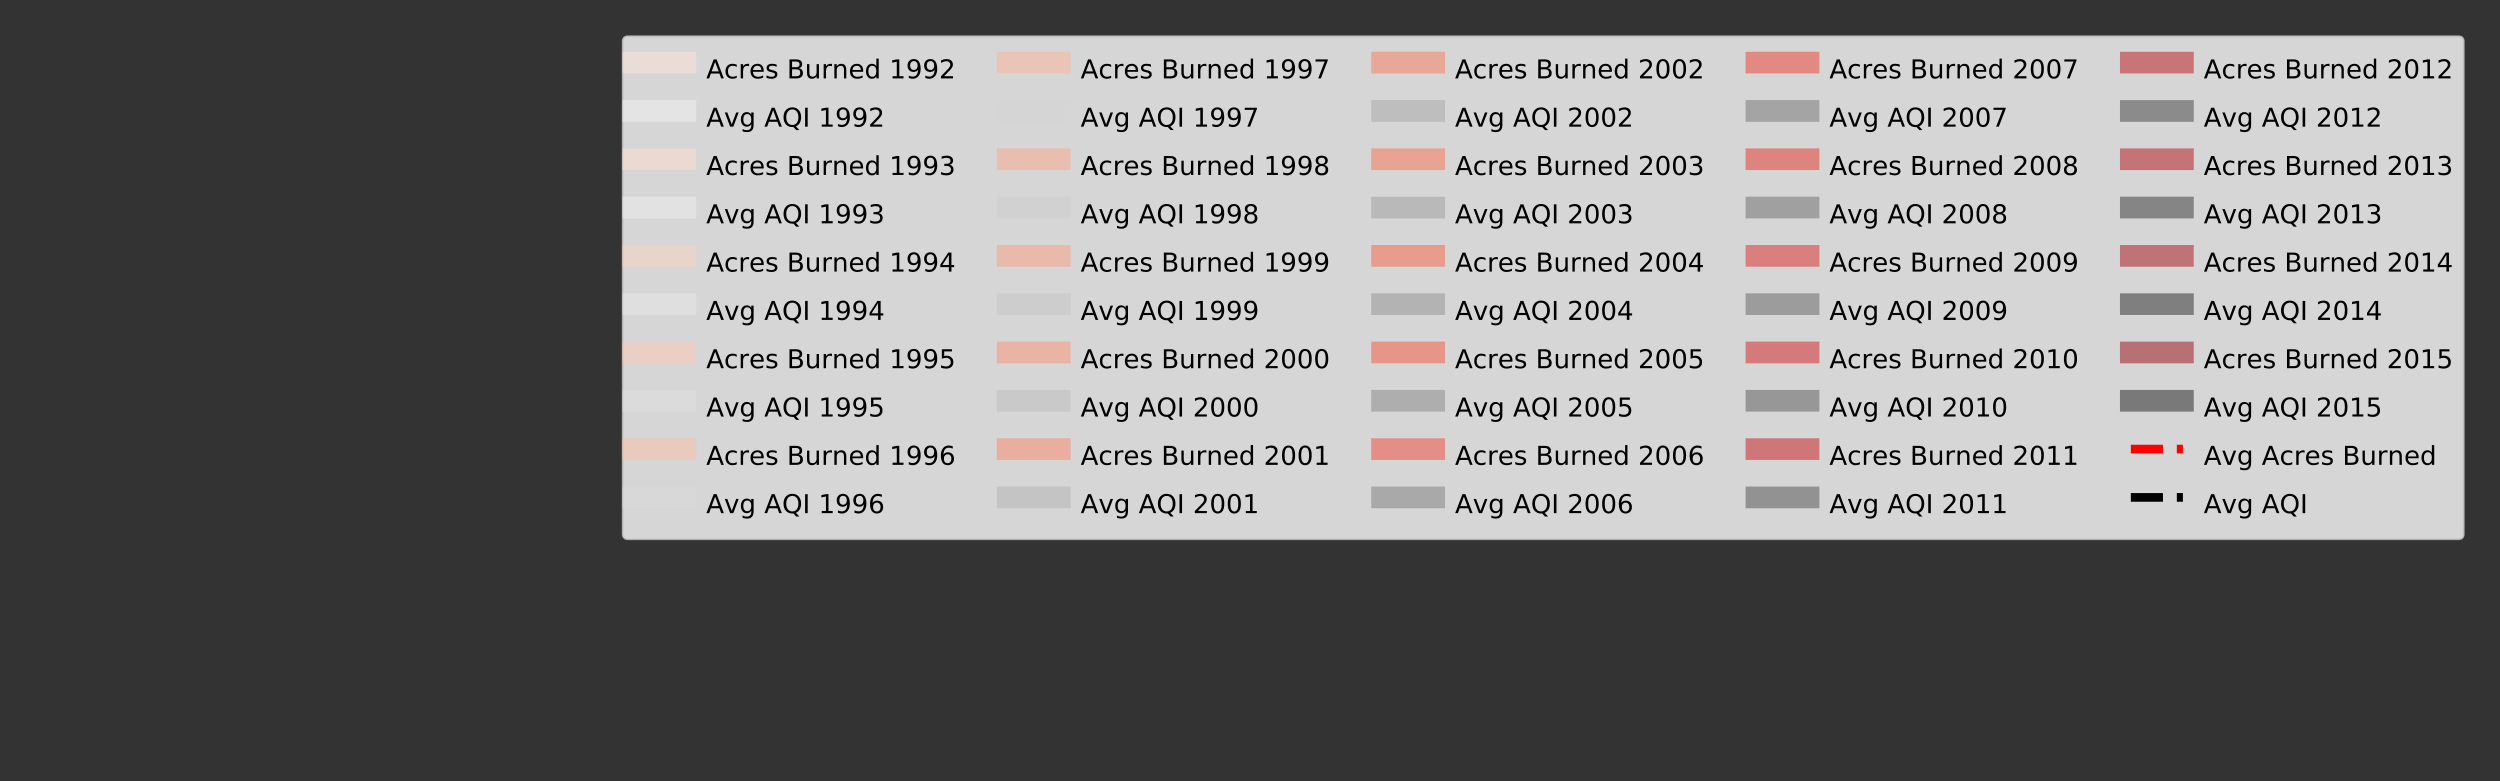 <?xml version="1.0" encoding="utf-8" standalone="no"?>
<!DOCTYPE svg PUBLIC "-//W3C//DTD SVG 1.1//EN"
  "http://www.w3.org/Graphics/SVG/1.1/DTD/svg11.dtd">
<!-- Created with matplotlib (https://matplotlib.org/) -->
<svg height="360pt" version="1.1" viewBox="0 0 1152 360" width="1152pt" xmlns="http://www.w3.org/2000/svg" xmlns:xlink="http://www.w3.org/1999/xlink">
 <rect x="0" y="0" width="1152" height="360" fill="#333333" stroke="none"/>
 <defs>
  <style type="text/css">
*{stroke-linecap:butt;stroke-linejoin:round;}
  </style>
 </defs>
 <g id="figure_1">
  <g id="axes_1">
   <g id="line2d_1"/>
   <g id="line2d_2"/>
   <g id="line2d_3"/>
   <g id="line2d_4"/>
   <g id="line2d_5"/>
   <g id="line2d_6"/>
   <g id="line2d_7"/>
   <g id="line2d_8"/>
   <g id="line2d_9"/>
   <g id="line2d_10"/>
   <g id="line2d_11"/>
   <g id="line2d_12"/>
   <g id="line2d_13"/>
   <g id="line2d_14"/>
   <g id="line2d_15"/>
   <g id="line2d_16"/>
   <g id="line2d_17"/>
   <g id="line2d_18"/>
   <g id="line2d_19"/>
   <g id="line2d_20"/>
   <g id="line2d_21"/>
   <g id="line2d_22"/>
   <g id="line2d_23"/>
   <g id="line2d_24"/>
   <g id="line2d_25"/>
   <g id="line2d_26"/>
   <g id="line2d_27"/>
   <g id="line2d_28"/>
   <g id="line2d_29"/>
   <g id="line2d_30"/>
   <g id="line2d_31"/>
   <g id="line2d_32"/>
   <g id="line2d_33"/>
   <g id="line2d_34"/>
   <g id="line2d_35"/>
   <g id="line2d_36"/>
   <g id="line2d_37"/>
   <g id="line2d_38"/>
   <g id="line2d_39"/>
   <g id="line2d_40"/>
   <g id="line2d_41"/>
   <g id="line2d_42"/>
   <g id="line2d_43"/>
   <g id="line2d_44"/>
   <g id="line2d_45"/>
   <g id="line2d_46"/>
   <g id="line2d_47"/>
   <g id="line2d_48"/>
   <g id="line2d_49"/>
   <g id="line2d_50"/>
   <g id="legend_1">
    <g id="patch_1">
     <path d="M 289.434 248.4 
L 1132.8 248.4 
Q 1135.2 248.4 1135.2 246 
L 1135.2 19.2 
Q 1135.2 16.8 1132.8 16.8 
L 289.434 16.8 
Q 287.034 16.8 287.034 19.2 
L 287.034 246 
Q 287.034 248.4 289.434 248.4 
z
" style="fill:#ffffff;opacity:0.8;stroke:#cccccc;stroke-linejoin:miter;"/>
    </g>
    <g id="line2d_51">
     <path d="M 291.834 28.86 
L 315.834 28.86 
" style="fill:none;stroke:#fee5d8;stroke-linecap:square;stroke-opacity:0.5;stroke-width:10;"/>
    </g>
    <g id="line2d_52"/>
    <g id="text_1">
     <!-- Acres Burned 1992 -->
     <defs>
      <path d="M 34.188 63.188 
L 20.797 26.906 
L 47.609 26.906 
z
M 28.609 72.906 
L 39.797 72.906 
L 67.578 0 
L 57.328 0 
L 50.688 18.703 
L 17.828 18.703 
L 11.188 0 
L 0.781 0 
z
" id="DejaVuSans-65"/>
      <path d="M 48.781 52.594 
L 48.781 44.188 
Q 44.969 46.297 41.141 47.344 
Q 37.312 48.391 33.406 48.391 
Q 24.656 48.391 19.812 42.844 
Q 14.984 37.312 14.984 27.297 
Q 14.984 17.281 19.812 11.734 
Q 24.656 6.203 33.406 6.203 
Q 37.312 6.203 41.141 7.25 
Q 44.969 8.297 48.781 10.406 
L 48.781 2.094 
Q 45.016 0.344 40.984 -0.531 
Q 36.969 -1.422 32.422 -1.422 
Q 20.062 -1.422 12.781 6.344 
Q 5.516 14.109 5.516 27.297 
Q 5.516 40.672 12.859 48.328 
Q 20.219 56 33.016 56 
Q 37.156 56 41.109 55.141 
Q 45.062 54.297 48.781 52.594 
z
" id="DejaVuSans-99"/>
      <path d="M 41.109 46.297 
Q 39.594 47.172 37.812 47.578 
Q 36.031 48 33.891 48 
Q 26.266 48 22.188 43.047 
Q 18.109 38.094 18.109 28.812 
L 18.109 0 
L 9.078 0 
L 9.078 54.688 
L 18.109 54.688 
L 18.109 46.188 
Q 20.953 51.172 25.484 53.578 
Q 30.031 56 36.531 56 
Q 37.453 56 38.578 55.875 
Q 39.703 55.766 41.062 55.516 
z
" id="DejaVuSans-114"/>
      <path d="M 56.203 29.594 
L 56.203 25.203 
L 14.891 25.203 
Q 15.484 15.922 20.484 11.062 
Q 25.484 6.203 34.422 6.203 
Q 39.594 6.203 44.453 7.469 
Q 49.312 8.734 54.109 11.281 
L 54.109 2.781 
Q 49.266 0.734 44.188 -0.344 
Q 39.109 -1.422 33.891 -1.422 
Q 20.797 -1.422 13.156 6.188 
Q 5.516 13.812 5.516 26.812 
Q 5.516 40.234 12.766 48.109 
Q 20.016 56 32.328 56 
Q 43.359 56 49.781 48.891 
Q 56.203 41.797 56.203 29.594 
z
M 47.219 32.234 
Q 47.125 39.594 43.094 43.984 
Q 39.062 48.391 32.422 48.391 
Q 24.906 48.391 20.391 44.141 
Q 15.875 39.891 15.188 32.172 
z
" id="DejaVuSans-101"/>
      <path d="M 44.281 53.078 
L 44.281 44.578 
Q 40.484 46.531 36.375 47.5 
Q 32.281 48.484 27.875 48.484 
Q 21.188 48.484 17.844 46.438 
Q 14.5 44.391 14.5 40.281 
Q 14.5 37.156 16.891 35.375 
Q 19.281 33.594 26.516 31.984 
L 29.594 31.297 
Q 39.156 29.25 43.188 25.516 
Q 47.219 21.781 47.219 15.094 
Q 47.219 7.469 41.188 3.016 
Q 35.156 -1.422 24.609 -1.422 
Q 20.219 -1.422 15.453 -0.562 
Q 10.688 0.297 5.422 2 
L 5.422 11.281 
Q 10.406 8.688 15.234 7.391 
Q 20.062 6.109 24.812 6.109 
Q 31.156 6.109 34.562 8.281 
Q 37.984 10.453 37.984 14.406 
Q 37.984 18.062 35.516 20.016 
Q 33.062 21.969 24.703 23.781 
L 21.578 24.516 
Q 13.234 26.266 9.516 29.906 
Q 5.812 33.547 5.812 39.891 
Q 5.812 47.609 11.281 51.797 
Q 16.75 56 26.812 56 
Q 31.781 56 36.172 55.266 
Q 40.578 54.547 44.281 53.078 
z
" id="DejaVuSans-115"/>
      <path id="DejaVuSans-32"/>
      <path d="M 19.672 34.812 
L 19.672 8.109 
L 35.5 8.109 
Q 43.453 8.109 47.281 11.406 
Q 51.125 14.703 51.125 21.484 
Q 51.125 28.328 47.281 31.562 
Q 43.453 34.812 35.5 34.812 
z
M 19.672 64.797 
L 19.672 42.828 
L 34.281 42.828 
Q 41.5 42.828 45.031 45.531 
Q 48.578 48.25 48.578 53.812 
Q 48.578 59.328 45.031 62.062 
Q 41.5 64.797 34.281 64.797 
z
M 9.812 72.906 
L 35.016 72.906 
Q 46.297 72.906 52.391 68.219 
Q 58.5 63.531 58.5 54.891 
Q 58.5 48.188 55.375 44.234 
Q 52.25 40.281 46.188 39.312 
Q 53.469 37.75 57.5 32.781 
Q 61.531 27.828 61.531 20.406 
Q 61.531 10.641 54.891 5.312 
Q 48.25 0 35.984 0 
L 9.812 0 
z
" id="DejaVuSans-66"/>
      <path d="M 8.5 21.578 
L 8.5 54.688 
L 17.484 54.688 
L 17.484 21.922 
Q 17.484 14.156 20.5 10.266 
Q 23.531 6.391 29.594 6.391 
Q 36.859 6.391 41.078 11.031 
Q 45.312 15.672 45.312 23.688 
L 45.312 54.688 
L 54.297 54.688 
L 54.297 0 
L 45.312 0 
L 45.312 8.406 
Q 42.047 3.422 37.719 1 
Q 33.406 -1.422 27.688 -1.422 
Q 18.266 -1.422 13.375 4.438 
Q 8.5 10.297 8.5 21.578 
z
M 31.109 56 
z
" id="DejaVuSans-117"/>
      <path d="M 54.891 33.016 
L 54.891 0 
L 45.906 0 
L 45.906 32.719 
Q 45.906 40.484 42.875 44.328 
Q 39.844 48.188 33.797 48.188 
Q 26.516 48.188 22.312 43.547 
Q 18.109 38.922 18.109 30.906 
L 18.109 0 
L 9.078 0 
L 9.078 54.688 
L 18.109 54.688 
L 18.109 46.188 
Q 21.344 51.125 25.703 53.562 
Q 30.078 56 35.797 56 
Q 45.219 56 50.047 50.172 
Q 54.891 44.344 54.891 33.016 
z
" id="DejaVuSans-110"/>
      <path d="M 45.406 46.391 
L 45.406 75.984 
L 54.391 75.984 
L 54.391 0 
L 45.406 0 
L 45.406 8.203 
Q 42.578 3.328 38.25 0.953 
Q 33.938 -1.422 27.875 -1.422 
Q 17.969 -1.422 11.734 6.484 
Q 5.516 14.406 5.516 27.297 
Q 5.516 40.188 11.734 48.094 
Q 17.969 56 27.875 56 
Q 33.938 56 38.25 53.625 
Q 42.578 51.266 45.406 46.391 
z
M 14.797 27.297 
Q 14.797 17.391 18.875 11.75 
Q 22.953 6.109 30.078 6.109 
Q 37.203 6.109 41.297 11.75 
Q 45.406 17.391 45.406 27.297 
Q 45.406 37.203 41.297 42.844 
Q 37.203 48.484 30.078 48.484 
Q 22.953 48.484 18.875 42.844 
Q 14.797 37.203 14.797 27.297 
z
" id="DejaVuSans-100"/>
      <path d="M 12.406 8.297 
L 28.516 8.297 
L 28.516 63.922 
L 10.984 60.406 
L 10.984 69.391 
L 28.422 72.906 
L 38.281 72.906 
L 38.281 8.297 
L 54.391 8.297 
L 54.391 0 
L 12.406 0 
z
" id="DejaVuSans-49"/>
      <path d="M 10.984 1.516 
L 10.984 10.5 
Q 14.703 8.734 18.5 7.812 
Q 22.312 6.891 25.984 6.891 
Q 35.75 6.891 40.891 13.453 
Q 46.047 20.016 46.781 33.406 
Q 43.953 29.203 39.594 26.953 
Q 35.25 24.703 29.984 24.703 
Q 19.047 24.703 12.672 31.312 
Q 6.297 37.938 6.297 49.422 
Q 6.297 60.641 12.938 67.422 
Q 19.578 74.219 30.609 74.219 
Q 43.266 74.219 49.922 64.516 
Q 56.594 54.828 56.594 36.375 
Q 56.594 19.141 48.406 8.859 
Q 40.234 -1.422 26.422 -1.422 
Q 22.703 -1.422 18.891 -0.688 
Q 15.094 0.047 10.984 1.516 
z
M 30.609 32.422 
Q 37.25 32.422 41.125 36.953 
Q 45.016 41.5 45.016 49.422 
Q 45.016 57.281 41.125 61.844 
Q 37.25 66.406 30.609 66.406 
Q 23.969 66.406 20.094 61.844 
Q 16.219 57.281 16.219 49.422 
Q 16.219 41.5 20.094 36.953 
Q 23.969 32.422 30.609 32.422 
z
" id="DejaVuSans-57"/>
      <path d="M 19.188 8.297 
L 53.609 8.297 
L 53.609 0 
L 7.328 0 
L 7.328 8.297 
Q 12.938 14.109 22.625 23.891 
Q 32.328 33.688 34.812 36.531 
Q 39.547 41.844 41.422 45.531 
Q 43.312 49.219 43.312 52.781 
Q 43.312 58.594 39.234 62.25 
Q 35.156 65.922 28.609 65.922 
Q 23.969 65.922 18.812 64.312 
Q 13.672 62.703 7.812 59.422 
L 7.812 69.391 
Q 13.766 71.781 18.938 73 
Q 24.125 74.219 28.422 74.219 
Q 39.75 74.219 46.484 68.547 
Q 53.219 62.891 53.219 53.422 
Q 53.219 48.922 51.531 44.891 
Q 49.859 40.875 45.406 35.406 
Q 44.188 33.984 37.641 27.219 
Q 31.109 20.453 19.188 8.297 
z
" id="DejaVuSans-50"/>
     </defs>
     <g transform="translate(325.434 36.12)scale(0.12 -0.12)">
      <use xlink:href="#DejaVuSans-65"/>
      <use x="68.393" xlink:href="#DejaVuSans-99"/>
      <use x="123.373" xlink:href="#DejaVuSans-114"/>
      <use x="164.455" xlink:href="#DejaVuSans-101"/>
      <use x="225.979" xlink:href="#DejaVuSans-115"/>
      <use x="278.078" xlink:href="#DejaVuSans-32"/>
      <use x="309.865" xlink:href="#DejaVuSans-66"/>
      <use x="378.469" xlink:href="#DejaVuSans-117"/>
      <use x="441.848" xlink:href="#DejaVuSans-114"/>
      <use x="482.945" xlink:href="#DejaVuSans-110"/>
      <use x="546.324" xlink:href="#DejaVuSans-101"/>
      <use x="607.848" xlink:href="#DejaVuSans-100"/>
      <use x="671.324" xlink:href="#DejaVuSans-32"/>
      <use x="703.111" xlink:href="#DejaVuSans-49"/>
      <use x="766.734" xlink:href="#DejaVuSans-57"/>
      <use x="830.357" xlink:href="#DejaVuSans-57"/>
      <use x="893.98" xlink:href="#DejaVuSans-50"/>
     </g>
    </g>
    <g id="line2d_53">
     <path d="M 291.834 51.12 
L 315.834 51.12 
" style="fill:none;stroke:#f3f3f3;stroke-linecap:square;stroke-opacity:0.5;stroke-width:10;"/>
    </g>
    <g id="line2d_54"/>
    <g id="text_2">
     <!-- Avg AQI 1992 -->
     <defs>
      <path d="M 2.984 54.688 
L 12.5 54.688 
L 29.594 8.797 
L 46.688 54.688 
L 56.203 54.688 
L 35.688 0 
L 23.484 0 
z
" id="DejaVuSans-118"/>
      <path d="M 45.406 27.984 
Q 45.406 37.75 41.375 43.109 
Q 37.359 48.484 30.078 48.484 
Q 22.859 48.484 18.828 43.109 
Q 14.797 37.75 14.797 27.984 
Q 14.797 18.266 18.828 12.891 
Q 22.859 7.516 30.078 7.516 
Q 37.359 7.516 41.375 12.891 
Q 45.406 18.266 45.406 27.984 
z
M 54.391 6.781 
Q 54.391 -7.172 48.188 -13.984 
Q 42 -20.797 29.203 -20.797 
Q 24.469 -20.797 20.266 -20.094 
Q 16.062 -19.391 12.109 -17.922 
L 12.109 -9.188 
Q 16.062 -11.328 19.922 -12.344 
Q 23.781 -13.375 27.781 -13.375 
Q 36.625 -13.375 41.016 -8.766 
Q 45.406 -4.156 45.406 5.172 
L 45.406 9.625 
Q 42.625 4.781 38.281 2.391 
Q 33.938 0 27.875 0 
Q 17.828 0 11.672 7.656 
Q 5.516 15.328 5.516 27.984 
Q 5.516 40.672 11.672 48.328 
Q 17.828 56 27.875 56 
Q 33.938 56 38.281 53.609 
Q 42.625 51.219 45.406 46.391 
L 45.406 54.688 
L 54.391 54.688 
z
" id="DejaVuSans-103"/>
      <path d="M 39.406 66.219 
Q 28.656 66.219 22.328 58.203 
Q 16.016 50.203 16.016 36.375 
Q 16.016 22.609 22.328 14.594 
Q 28.656 6.594 39.406 6.594 
Q 50.141 6.594 56.422 14.594 
Q 62.703 22.609 62.703 36.375 
Q 62.703 50.203 56.422 58.203 
Q 50.141 66.219 39.406 66.219 
z
M 53.219 1.312 
L 66.219 -12.891 
L 54.297 -12.891 
L 43.5 -1.219 
Q 41.891 -1.312 41.031 -1.359 
Q 40.188 -1.422 39.406 -1.422 
Q 24.031 -1.422 14.812 8.859 
Q 5.609 19.141 5.609 36.375 
Q 5.609 53.656 14.812 63.938 
Q 24.031 74.219 39.406 74.219 
Q 54.734 74.219 63.906 63.938 
Q 73.094 53.656 73.094 36.375 
Q 73.094 23.688 67.984 14.641 
Q 62.891 5.609 53.219 1.312 
z
" id="DejaVuSans-81"/>
      <path d="M 9.812 72.906 
L 19.672 72.906 
L 19.672 0 
L 9.812 0 
z
" id="DejaVuSans-73"/>
     </defs>
     <g transform="translate(325.434 58.38)scale(0.12 -0.12)">
      <use xlink:href="#DejaVuSans-65"/>
      <use x="68.33" xlink:href="#DejaVuSans-118"/>
      <use x="127.51" xlink:href="#DejaVuSans-103"/>
      <use x="190.986" xlink:href="#DejaVuSans-32"/>
      <use x="222.773" xlink:href="#DejaVuSans-65"/>
      <use x="291.166" xlink:href="#DejaVuSans-81"/>
      <use x="369.877" xlink:href="#DejaVuSans-73"/>
      <use x="399.369" xlink:href="#DejaVuSans-32"/>
      <use x="431.156" xlink:href="#DejaVuSans-49"/>
      <use x="494.779" xlink:href="#DejaVuSans-57"/>
      <use x="558.402" xlink:href="#DejaVuSans-57"/>
      <use x="622.025" xlink:href="#DejaVuSans-50"/>
     </g>
    </g>
    <g id="line2d_55">
     <path d="M 291.834 73.38 
L 315.834 73.38 
" style="fill:none;stroke:#fedecf;stroke-linecap:square;stroke-opacity:0.5;stroke-width:10;"/>
    </g>
    <g id="line2d_56"/>
    <g id="text_3">
     <!-- Acres Burned 1993 -->
     <defs>
      <path d="M 40.578 39.312 
Q 47.656 37.797 51.625 33 
Q 55.609 28.219 55.609 21.188 
Q 55.609 10.406 48.188 4.484 
Q 40.766 -1.422 27.094 -1.422 
Q 22.516 -1.422 17.656 -0.516 
Q 12.797 0.391 7.625 2.203 
L 7.625 11.719 
Q 11.719 9.328 16.594 8.109 
Q 21.484 6.891 26.812 6.891 
Q 36.078 6.891 40.938 10.547 
Q 45.797 14.203 45.797 21.188 
Q 45.797 27.641 41.281 31.266 
Q 36.766 34.906 28.719 34.906 
L 20.219 34.906 
L 20.219 43.016 
L 29.109 43.016 
Q 36.375 43.016 40.234 45.922 
Q 44.094 48.828 44.094 54.297 
Q 44.094 59.906 40.109 62.906 
Q 36.141 65.922 28.719 65.922 
Q 24.656 65.922 20.016 65.031 
Q 15.375 64.156 9.812 62.312 
L 9.812 71.094 
Q 15.438 72.656 20.344 73.438 
Q 25.25 74.219 29.594 74.219 
Q 40.828 74.219 47.359 69.109 
Q 53.906 64.016 53.906 55.328 
Q 53.906 49.266 50.438 45.094 
Q 46.969 40.922 40.578 39.312 
z
" id="DejaVuSans-51"/>
     </defs>
     <g transform="translate(325.434 80.64)scale(0.12 -0.12)">
      <use xlink:href="#DejaVuSans-65"/>
      <use x="68.393" xlink:href="#DejaVuSans-99"/>
      <use x="123.373" xlink:href="#DejaVuSans-114"/>
      <use x="164.455" xlink:href="#DejaVuSans-101"/>
      <use x="225.979" xlink:href="#DejaVuSans-115"/>
      <use x="278.078" xlink:href="#DejaVuSans-32"/>
      <use x="309.865" xlink:href="#DejaVuSans-66"/>
      <use x="378.469" xlink:href="#DejaVuSans-117"/>
      <use x="441.848" xlink:href="#DejaVuSans-114"/>
      <use x="482.945" xlink:href="#DejaVuSans-110"/>
      <use x="546.324" xlink:href="#DejaVuSans-101"/>
      <use x="607.848" xlink:href="#DejaVuSans-100"/>
      <use x="671.324" xlink:href="#DejaVuSans-32"/>
      <use x="703.111" xlink:href="#DejaVuSans-49"/>
      <use x="766.734" xlink:href="#DejaVuSans-57"/>
      <use x="830.357" xlink:href="#DejaVuSans-57"/>
      <use x="893.98" xlink:href="#DejaVuSans-51"/>
     </g>
    </g>
    <g id="line2d_57">
     <path d="M 291.834 95.64 
L 315.834 95.64 
" style="fill:none;stroke:#eeeeee;stroke-linecap:square;stroke-opacity:0.5;stroke-width:10;"/>
    </g>
    <g id="line2d_58"/>
    <g id="text_4">
     <!-- Avg AQI 1993 -->
     <g transform="translate(325.434 102.9)scale(0.12 -0.12)">
      <use xlink:href="#DejaVuSans-65"/>
      <use x="68.33" xlink:href="#DejaVuSans-118"/>
      <use x="127.51" xlink:href="#DejaVuSans-103"/>
      <use x="190.986" xlink:href="#DejaVuSans-32"/>
      <use x="222.773" xlink:href="#DejaVuSans-65"/>
      <use x="291.166" xlink:href="#DejaVuSans-81"/>
      <use x="369.877" xlink:href="#DejaVuSans-73"/>
      <use x="399.369" xlink:href="#DejaVuSans-32"/>
      <use x="431.156" xlink:href="#DejaVuSans-49"/>
      <use x="494.779" xlink:href="#DejaVuSans-57"/>
      <use x="558.402" xlink:href="#DejaVuSans-57"/>
      <use x="622.025" xlink:href="#DejaVuSans-51"/>
     </g>
    </g>
    <g id="line2d_59">
     <path d="M 291.834 117.9 
L 315.834 117.9 
" style="fill:none;stroke:#fdd3c1;stroke-linecap:square;stroke-opacity:0.5;stroke-width:10;"/>
    </g>
    <g id="line2d_60"/>
    <g id="text_5">
     <!-- Acres Burned 1994 -->
     <defs>
      <path d="M 37.797 64.312 
L 12.891 25.391 
L 37.797 25.391 
z
M 35.203 72.906 
L 47.609 72.906 
L 47.609 25.391 
L 58.016 25.391 
L 58.016 17.188 
L 47.609 17.188 
L 47.609 0 
L 37.797 0 
L 37.797 17.188 
L 4.891 17.188 
L 4.891 26.703 
z
" id="DejaVuSans-52"/>
     </defs>
     <g transform="translate(325.434 125.16)scale(0.12 -0.12)">
      <use xlink:href="#DejaVuSans-65"/>
      <use x="68.393" xlink:href="#DejaVuSans-99"/>
      <use x="123.373" xlink:href="#DejaVuSans-114"/>
      <use x="164.455" xlink:href="#DejaVuSans-101"/>
      <use x="225.979" xlink:href="#DejaVuSans-115"/>
      <use x="278.078" xlink:href="#DejaVuSans-32"/>
      <use x="309.865" xlink:href="#DejaVuSans-66"/>
      <use x="378.469" xlink:href="#DejaVuSans-117"/>
      <use x="441.848" xlink:href="#DejaVuSans-114"/>
      <use x="482.945" xlink:href="#DejaVuSans-110"/>
      <use x="546.324" xlink:href="#DejaVuSans-101"/>
      <use x="607.848" xlink:href="#DejaVuSans-100"/>
      <use x="671.324" xlink:href="#DejaVuSans-32"/>
      <use x="703.111" xlink:href="#DejaVuSans-49"/>
      <use x="766.734" xlink:href="#DejaVuSans-57"/>
      <use x="830.357" xlink:href="#DejaVuSans-57"/>
      <use x="893.98" xlink:href="#DejaVuSans-52"/>
     </g>
    </g>
    <g id="line2d_61">
     <path d="M 291.834 140.16 
L 315.834 140.16 
" style="fill:none;stroke:#e8e8e8;stroke-linecap:square;stroke-opacity:0.5;stroke-width:10;"/>
    </g>
    <g id="line2d_62"/>
    <g id="text_6">
     <!-- Avg AQI 1994 -->
     <g transform="translate(325.434 147.42)scale(0.12 -0.12)">
      <use xlink:href="#DejaVuSans-65"/>
      <use x="68.33" xlink:href="#DejaVuSans-118"/>
      <use x="127.51" xlink:href="#DejaVuSans-103"/>
      <use x="190.986" xlink:href="#DejaVuSans-32"/>
      <use x="222.773" xlink:href="#DejaVuSans-65"/>
      <use x="291.166" xlink:href="#DejaVuSans-81"/>
      <use x="369.877" xlink:href="#DejaVuSans-73"/>
      <use x="399.369" xlink:href="#DejaVuSans-32"/>
      <use x="431.156" xlink:href="#DejaVuSans-49"/>
      <use x="494.779" xlink:href="#DejaVuSans-57"/>
      <use x="558.402" xlink:href="#DejaVuSans-57"/>
      <use x="622.025" xlink:href="#DejaVuSans-52"/>
     </g>
    </g>
    <g id="line2d_63">
     <path d="M 291.834 162.42 
L 315.834 162.42 
" style="fill:none;stroke:#fdc9b3;stroke-linecap:square;stroke-opacity:0.5;stroke-width:10;"/>
    </g>
    <g id="line2d_64"/>
    <g id="text_7">
     <!-- Acres Burned 1995 -->
     <defs>
      <path d="M 10.797 72.906 
L 49.516 72.906 
L 49.516 64.594 
L 19.828 64.594 
L 19.828 46.734 
Q 21.969 47.469 24.109 47.828 
Q 26.266 48.188 28.422 48.188 
Q 40.625 48.188 47.75 41.5 
Q 54.891 34.812 54.891 23.391 
Q 54.891 11.625 47.562 5.094 
Q 40.234 -1.422 26.906 -1.422 
Q 22.312 -1.422 17.547 -0.641 
Q 12.797 0.141 7.719 1.703 
L 7.719 11.625 
Q 12.109 9.234 16.797 8.062 
Q 21.484 6.891 26.703 6.891 
Q 35.156 6.891 40.078 11.328 
Q 45.016 15.766 45.016 23.391 
Q 45.016 31 40.078 35.438 
Q 35.156 39.891 26.703 39.891 
Q 22.75 39.891 18.812 39.016 
Q 14.891 38.141 10.797 36.281 
z
" id="DejaVuSans-53"/>
     </defs>
     <g transform="translate(325.434 169.68)scale(0.12 -0.12)">
      <use xlink:href="#DejaVuSans-65"/>
      <use x="68.393" xlink:href="#DejaVuSans-99"/>
      <use x="123.373" xlink:href="#DejaVuSans-114"/>
      <use x="164.455" xlink:href="#DejaVuSans-101"/>
      <use x="225.979" xlink:href="#DejaVuSans-115"/>
      <use x="278.078" xlink:href="#DejaVuSans-32"/>
      <use x="309.865" xlink:href="#DejaVuSans-66"/>
      <use x="378.469" xlink:href="#DejaVuSans-117"/>
      <use x="441.848" xlink:href="#DejaVuSans-114"/>
      <use x="482.945" xlink:href="#DejaVuSans-110"/>
      <use x="546.324" xlink:href="#DejaVuSans-101"/>
      <use x="607.848" xlink:href="#DejaVuSans-100"/>
      <use x="671.324" xlink:href="#DejaVuSans-32"/>
      <use x="703.111" xlink:href="#DejaVuSans-49"/>
      <use x="766.734" xlink:href="#DejaVuSans-57"/>
      <use x="830.357" xlink:href="#DejaVuSans-57"/>
      <use x="893.98" xlink:href="#DejaVuSans-53"/>
     </g>
    </g>
    <g id="line2d_65">
     <path d="M 291.834 184.68 
L 315.834 184.68 
" style="fill:none;stroke:#e1e1e1;stroke-linecap:square;stroke-opacity:0.5;stroke-width:10;"/>
    </g>
    <g id="line2d_66"/>
    <g id="text_8">
     <!-- Avg AQI 1995 -->
     <g transform="translate(325.434 191.94)scale(0.12 -0.12)">
      <use xlink:href="#DejaVuSans-65"/>
      <use x="68.33" xlink:href="#DejaVuSans-118"/>
      <use x="127.51" xlink:href="#DejaVuSans-103"/>
      <use x="190.986" xlink:href="#DejaVuSans-32"/>
      <use x="222.773" xlink:href="#DejaVuSans-65"/>
      <use x="291.166" xlink:href="#DejaVuSans-81"/>
      <use x="369.877" xlink:href="#DejaVuSans-73"/>
      <use x="399.369" xlink:href="#DejaVuSans-32"/>
      <use x="431.156" xlink:href="#DejaVuSans-49"/>
      <use x="494.779" xlink:href="#DejaVuSans-57"/>
      <use x="558.402" xlink:href="#DejaVuSans-57"/>
      <use x="622.025" xlink:href="#DejaVuSans-53"/>
     </g>
    </g>
    <g id="line2d_67">
     <path d="M 291.834 206.94 
L 315.834 206.94 
" style="fill:none;stroke:#fcbea5;stroke-linecap:square;stroke-opacity:0.5;stroke-width:10;"/>
    </g>
    <g id="line2d_68"/>
    <g id="text_9">
     <!-- Acres Burned 1996 -->
     <defs>
      <path d="M 33.016 40.375 
Q 26.375 40.375 22.484 35.828 
Q 18.609 31.297 18.609 23.391 
Q 18.609 15.531 22.484 10.953 
Q 26.375 6.391 33.016 6.391 
Q 39.656 6.391 43.531 10.953 
Q 47.406 15.531 47.406 23.391 
Q 47.406 31.297 43.531 35.828 
Q 39.656 40.375 33.016 40.375 
z
M 52.594 71.297 
L 52.594 62.312 
Q 48.875 64.062 45.094 64.984 
Q 41.312 65.922 37.594 65.922 
Q 27.828 65.922 22.672 59.328 
Q 17.531 52.734 16.797 39.406 
Q 19.672 43.656 24.016 45.922 
Q 28.375 48.188 33.594 48.188 
Q 44.578 48.188 50.953 41.516 
Q 57.328 34.859 57.328 23.391 
Q 57.328 12.156 50.688 5.359 
Q 44.047 -1.422 33.016 -1.422 
Q 20.359 -1.422 13.672 8.266 
Q 6.984 17.969 6.984 36.375 
Q 6.984 53.656 15.188 63.938 
Q 23.391 74.219 37.203 74.219 
Q 40.922 74.219 44.703 73.484 
Q 48.484 72.75 52.594 71.297 
z
" id="DejaVuSans-54"/>
     </defs>
     <g transform="translate(325.434 214.2)scale(0.12 -0.12)">
      <use xlink:href="#DejaVuSans-65"/>
      <use x="68.393" xlink:href="#DejaVuSans-99"/>
      <use x="123.373" xlink:href="#DejaVuSans-114"/>
      <use x="164.455" xlink:href="#DejaVuSans-101"/>
      <use x="225.979" xlink:href="#DejaVuSans-115"/>
      <use x="278.078" xlink:href="#DejaVuSans-32"/>
      <use x="309.865" xlink:href="#DejaVuSans-66"/>
      <use x="378.469" xlink:href="#DejaVuSans-117"/>
      <use x="441.848" xlink:href="#DejaVuSans-114"/>
      <use x="482.945" xlink:href="#DejaVuSans-110"/>
      <use x="546.324" xlink:href="#DejaVuSans-101"/>
      <use x="607.848" xlink:href="#DejaVuSans-100"/>
      <use x="671.324" xlink:href="#DejaVuSans-32"/>
      <use x="703.111" xlink:href="#DejaVuSans-49"/>
      <use x="766.734" xlink:href="#DejaVuSans-57"/>
      <use x="830.357" xlink:href="#DejaVuSans-57"/>
      <use x="893.98" xlink:href="#DejaVuSans-54"/>
     </g>
    </g>
    <g id="line2d_69">
     <path d="M 291.834 229.2 
L 315.834 229.2 
" style="fill:none;stroke:#dbdbdb;stroke-linecap:square;stroke-opacity:0.5;stroke-width:10;"/>
    </g>
    <g id="line2d_70"/>
    <g id="text_10">
     <!-- Avg AQI 1996 -->
     <g transform="translate(325.434 236.46)scale(0.12 -0.12)">
      <use xlink:href="#DejaVuSans-65"/>
      <use x="68.33" xlink:href="#DejaVuSans-118"/>
      <use x="127.51" xlink:href="#DejaVuSans-103"/>
      <use x="190.986" xlink:href="#DejaVuSans-32"/>
      <use x="222.773" xlink:href="#DejaVuSans-65"/>
      <use x="291.166" xlink:href="#DejaVuSans-81"/>
      <use x="369.877" xlink:href="#DejaVuSans-73"/>
      <use x="399.369" xlink:href="#DejaVuSans-32"/>
      <use x="431.156" xlink:href="#DejaVuSans-49"/>
      <use x="494.779" xlink:href="#DejaVuSans-57"/>
      <use x="558.402" xlink:href="#DejaVuSans-57"/>
      <use x="622.025" xlink:href="#DejaVuSans-54"/>
     </g>
    </g>
    <g id="line2d_71">
     <path d="M 464.348 28.86 
L 488.348 28.86 
" style="fill:none;stroke:#fcb398;stroke-linecap:square;stroke-opacity:0.5;stroke-width:10;"/>
    </g>
    <g id="line2d_72"/>
    <g id="text_11">
     <!-- Acres Burned 1997 -->
     <defs>
      <path d="M 8.203 72.906 
L 55.078 72.906 
L 55.078 68.703 
L 28.609 0 
L 18.312 0 
L 43.219 64.594 
L 8.203 64.594 
z
" id="DejaVuSans-55"/>
     </defs>
     <g transform="translate(497.947 36.12)scale(0.12 -0.12)">
      <use xlink:href="#DejaVuSans-65"/>
      <use x="68.393" xlink:href="#DejaVuSans-99"/>
      <use x="123.373" xlink:href="#DejaVuSans-114"/>
      <use x="164.455" xlink:href="#DejaVuSans-101"/>
      <use x="225.979" xlink:href="#DejaVuSans-115"/>
      <use x="278.078" xlink:href="#DejaVuSans-32"/>
      <use x="309.865" xlink:href="#DejaVuSans-66"/>
      <use x="378.469" xlink:href="#DejaVuSans-117"/>
      <use x="441.848" xlink:href="#DejaVuSans-114"/>
      <use x="482.945" xlink:href="#DejaVuSans-110"/>
      <use x="546.324" xlink:href="#DejaVuSans-101"/>
      <use x="607.848" xlink:href="#DejaVuSans-100"/>
      <use x="671.324" xlink:href="#DejaVuSans-32"/>
      <use x="703.111" xlink:href="#DejaVuSans-49"/>
      <use x="766.734" xlink:href="#DejaVuSans-57"/>
      <use x="830.357" xlink:href="#DejaVuSans-57"/>
      <use x="893.98" xlink:href="#DejaVuSans-55"/>
     </g>
    </g>
    <g id="line2d_73">
     <path d="M 464.348 51.12 
L 488.348 51.12 
" style="fill:none;stroke:#d4d4d4;stroke-linecap:square;stroke-opacity:0.5;stroke-width:10;"/>
    </g>
    <g id="line2d_74"/>
    <g id="text_12">
     <!-- Avg AQI 1997 -->
     <g transform="translate(497.947 58.38)scale(0.12 -0.12)">
      <use xlink:href="#DejaVuSans-65"/>
      <use x="68.33" xlink:href="#DejaVuSans-118"/>
      <use x="127.51" xlink:href="#DejaVuSans-103"/>
      <use x="190.986" xlink:href="#DejaVuSans-32"/>
      <use x="222.773" xlink:href="#DejaVuSans-65"/>
      <use x="291.166" xlink:href="#DejaVuSans-81"/>
      <use x="369.877" xlink:href="#DejaVuSans-73"/>
      <use x="399.369" xlink:href="#DejaVuSans-32"/>
      <use x="431.156" xlink:href="#DejaVuSans-49"/>
      <use x="494.779" xlink:href="#DejaVuSans-57"/>
      <use x="558.402" xlink:href="#DejaVuSans-57"/>
      <use x="622.025" xlink:href="#DejaVuSans-55"/>
     </g>
    </g>
    <g id="line2d_75">
     <path d="M 464.348 73.38 
L 488.348 73.38 
" style="fill:none;stroke:#fca78b;stroke-linecap:square;stroke-opacity:0.5;stroke-width:10;"/>
    </g>
    <g id="line2d_76"/>
    <g id="text_13">
     <!-- Acres Burned 1998 -->
     <defs>
      <path d="M 31.781 34.625 
Q 24.75 34.625 20.719 30.859 
Q 16.703 27.094 16.703 20.516 
Q 16.703 13.922 20.719 10.156 
Q 24.75 6.391 31.781 6.391 
Q 38.812 6.391 42.859 10.172 
Q 46.922 13.969 46.922 20.516 
Q 46.922 27.094 42.891 30.859 
Q 38.875 34.625 31.781 34.625 
z
M 21.922 38.812 
Q 15.578 40.375 12.031 44.719 
Q 8.5 49.078 8.5 55.328 
Q 8.5 64.062 14.719 69.141 
Q 20.953 74.219 31.781 74.219 
Q 42.672 74.219 48.875 69.141 
Q 55.078 64.062 55.078 55.328 
Q 55.078 49.078 51.531 44.719 
Q 48 40.375 41.703 38.812 
Q 48.828 37.156 52.797 32.312 
Q 56.781 27.484 56.781 20.516 
Q 56.781 9.906 50.312 4.234 
Q 43.844 -1.422 31.781 -1.422 
Q 19.734 -1.422 13.25 4.234 
Q 6.781 9.906 6.781 20.516 
Q 6.781 27.484 10.781 32.312 
Q 14.797 37.156 21.922 38.812 
z
M 18.312 54.391 
Q 18.312 48.734 21.844 45.562 
Q 25.391 42.391 31.781 42.391 
Q 38.141 42.391 41.719 45.562 
Q 45.312 48.734 45.312 54.391 
Q 45.312 60.062 41.719 63.234 
Q 38.141 66.406 31.781 66.406 
Q 25.391 66.406 21.844 63.234 
Q 18.312 60.062 18.312 54.391 
z
" id="DejaVuSans-56"/>
     </defs>
     <g transform="translate(497.947 80.64)scale(0.12 -0.12)">
      <use xlink:href="#DejaVuSans-65"/>
      <use x="68.393" xlink:href="#DejaVuSans-99"/>
      <use x="123.373" xlink:href="#DejaVuSans-114"/>
      <use x="164.455" xlink:href="#DejaVuSans-101"/>
      <use x="225.979" xlink:href="#DejaVuSans-115"/>
      <use x="278.078" xlink:href="#DejaVuSans-32"/>
      <use x="309.865" xlink:href="#DejaVuSans-66"/>
      <use x="378.469" xlink:href="#DejaVuSans-117"/>
      <use x="441.848" xlink:href="#DejaVuSans-114"/>
      <use x="482.945" xlink:href="#DejaVuSans-110"/>
      <use x="546.324" xlink:href="#DejaVuSans-101"/>
      <use x="607.848" xlink:href="#DejaVuSans-100"/>
      <use x="671.324" xlink:href="#DejaVuSans-32"/>
      <use x="703.111" xlink:href="#DejaVuSans-49"/>
      <use x="766.734" xlink:href="#DejaVuSans-57"/>
      <use x="830.357" xlink:href="#DejaVuSans-57"/>
      <use x="893.98" xlink:href="#DejaVuSans-56"/>
     </g>
    </g>
    <g id="line2d_77">
     <path d="M 464.348 95.64 
L 488.348 95.64 
" style="fill:none;stroke:#cccccc;stroke-linecap:square;stroke-opacity:0.5;stroke-width:10;"/>
    </g>
    <g id="line2d_78"/>
    <g id="text_14">
     <!-- Avg AQI 1998 -->
     <g transform="translate(497.947 102.9)scale(0.12 -0.12)">
      <use xlink:href="#DejaVuSans-65"/>
      <use x="68.33" xlink:href="#DejaVuSans-118"/>
      <use x="127.51" xlink:href="#DejaVuSans-103"/>
      <use x="190.986" xlink:href="#DejaVuSans-32"/>
      <use x="222.773" xlink:href="#DejaVuSans-65"/>
      <use x="291.166" xlink:href="#DejaVuSans-81"/>
      <use x="369.877" xlink:href="#DejaVuSans-73"/>
      <use x="399.369" xlink:href="#DejaVuSans-32"/>
      <use x="431.156" xlink:href="#DejaVuSans-49"/>
      <use x="494.779" xlink:href="#DejaVuSans-57"/>
      <use x="558.402" xlink:href="#DejaVuSans-57"/>
      <use x="622.025" xlink:href="#DejaVuSans-56"/>
     </g>
    </g>
    <g id="line2d_79">
     <path d="M 464.348 117.9 
L 488.348 117.9 
" style="fill:none;stroke:#fc9d7f;stroke-linecap:square;stroke-opacity:0.5;stroke-width:10;"/>
    </g>
    <g id="line2d_80"/>
    <g id="text_15">
     <!-- Acres Burned 1999 -->
     <g transform="translate(497.947 125.16)scale(0.12 -0.12)">
      <use xlink:href="#DejaVuSans-65"/>
      <use x="68.393" xlink:href="#DejaVuSans-99"/>
      <use x="123.373" xlink:href="#DejaVuSans-114"/>
      <use x="164.455" xlink:href="#DejaVuSans-101"/>
      <use x="225.979" xlink:href="#DejaVuSans-115"/>
      <use x="278.078" xlink:href="#DejaVuSans-32"/>
      <use x="309.865" xlink:href="#DejaVuSans-66"/>
      <use x="378.469" xlink:href="#DejaVuSans-117"/>
      <use x="441.848" xlink:href="#DejaVuSans-114"/>
      <use x="482.945" xlink:href="#DejaVuSans-110"/>
      <use x="546.324" xlink:href="#DejaVuSans-101"/>
      <use x="607.848" xlink:href="#DejaVuSans-100"/>
      <use x="671.324" xlink:href="#DejaVuSans-32"/>
      <use x="703.111" xlink:href="#DejaVuSans-49"/>
      <use x="766.734" xlink:href="#DejaVuSans-57"/>
      <use x="830.357" xlink:href="#DejaVuSans-57"/>
      <use x="893.98" xlink:href="#DejaVuSans-57"/>
     </g>
    </g>
    <g id="line2d_81">
     <path d="M 464.348 140.16 
L 488.348 140.16 
" style="fill:none;stroke:#c5c5c5;stroke-linecap:square;stroke-opacity:0.5;stroke-width:10;"/>
    </g>
    <g id="line2d_82"/>
    <g id="text_16">
     <!-- Avg AQI 1999 -->
     <g transform="translate(497.947 147.42)scale(0.12 -0.12)">
      <use xlink:href="#DejaVuSans-65"/>
      <use x="68.33" xlink:href="#DejaVuSans-118"/>
      <use x="127.51" xlink:href="#DejaVuSans-103"/>
      <use x="190.986" xlink:href="#DejaVuSans-32"/>
      <use x="222.773" xlink:href="#DejaVuSans-65"/>
      <use x="291.166" xlink:href="#DejaVuSans-81"/>
      <use x="369.877" xlink:href="#DejaVuSans-73"/>
      <use x="399.369" xlink:href="#DejaVuSans-32"/>
      <use x="431.156" xlink:href="#DejaVuSans-49"/>
      <use x="494.779" xlink:href="#DejaVuSans-57"/>
      <use x="558.402" xlink:href="#DejaVuSans-57"/>
      <use x="622.025" xlink:href="#DejaVuSans-57"/>
     </g>
    </g>
    <g id="line2d_83">
     <path d="M 464.348 162.42 
L 488.348 162.42 
" style="fill:none;stroke:#fc9272;stroke-linecap:square;stroke-opacity:0.5;stroke-width:10;"/>
    </g>
    <g id="line2d_84"/>
    <g id="text_17">
     <!-- Acres Burned 2000 -->
     <defs>
      <path d="M 31.781 66.406 
Q 24.172 66.406 20.328 58.906 
Q 16.5 51.422 16.5 36.375 
Q 16.5 21.391 20.328 13.891 
Q 24.172 6.391 31.781 6.391 
Q 39.453 6.391 43.281 13.891 
Q 47.125 21.391 47.125 36.375 
Q 47.125 51.422 43.281 58.906 
Q 39.453 66.406 31.781 66.406 
z
M 31.781 74.219 
Q 44.047 74.219 50.516 64.516 
Q 56.984 54.828 56.984 36.375 
Q 56.984 17.969 50.516 8.266 
Q 44.047 -1.422 31.781 -1.422 
Q 19.531 -1.422 13.062 8.266 
Q 6.594 17.969 6.594 36.375 
Q 6.594 54.828 13.062 64.516 
Q 19.531 74.219 31.781 74.219 
z
" id="DejaVuSans-48"/>
     </defs>
     <g transform="translate(497.947 169.68)scale(0.12 -0.12)">
      <use xlink:href="#DejaVuSans-65"/>
      <use x="68.393" xlink:href="#DejaVuSans-99"/>
      <use x="123.373" xlink:href="#DejaVuSans-114"/>
      <use x="164.455" xlink:href="#DejaVuSans-101"/>
      <use x="225.979" xlink:href="#DejaVuSans-115"/>
      <use x="278.078" xlink:href="#DejaVuSans-32"/>
      <use x="309.865" xlink:href="#DejaVuSans-66"/>
      <use x="378.469" xlink:href="#DejaVuSans-117"/>
      <use x="441.848" xlink:href="#DejaVuSans-114"/>
      <use x="482.945" xlink:href="#DejaVuSans-110"/>
      <use x="546.324" xlink:href="#DejaVuSans-101"/>
      <use x="607.848" xlink:href="#DejaVuSans-100"/>
      <use x="671.324" xlink:href="#DejaVuSans-32"/>
      <use x="703.111" xlink:href="#DejaVuSans-50"/>
      <use x="766.734" xlink:href="#DejaVuSans-48"/>
      <use x="830.357" xlink:href="#DejaVuSans-48"/>
      <use x="893.98" xlink:href="#DejaVuSans-48"/>
     </g>
    </g>
    <g id="line2d_85">
     <path d="M 464.348 184.68 
L 488.348 184.68 
" style="fill:none;stroke:#bdbdbd;stroke-linecap:square;stroke-opacity:0.5;stroke-width:10;"/>
    </g>
    <g id="line2d_86"/>
    <g id="text_18">
     <!-- Avg AQI 2000 -->
     <g transform="translate(497.947 191.94)scale(0.12 -0.12)">
      <use xlink:href="#DejaVuSans-65"/>
      <use x="68.33" xlink:href="#DejaVuSans-118"/>
      <use x="127.51" xlink:href="#DejaVuSans-103"/>
      <use x="190.986" xlink:href="#DejaVuSans-32"/>
      <use x="222.773" xlink:href="#DejaVuSans-65"/>
      <use x="291.166" xlink:href="#DejaVuSans-81"/>
      <use x="369.877" xlink:href="#DejaVuSans-73"/>
      <use x="399.369" xlink:href="#DejaVuSans-32"/>
      <use x="431.156" xlink:href="#DejaVuSans-50"/>
      <use x="494.779" xlink:href="#DejaVuSans-48"/>
      <use x="558.402" xlink:href="#DejaVuSans-48"/>
      <use x="622.025" xlink:href="#DejaVuSans-48"/>
     </g>
    </g>
    <g id="line2d_87">
     <path d="M 464.348 206.94 
L 488.348 206.94 
" style="fill:none;stroke:#fc8666;stroke-linecap:square;stroke-opacity:0.5;stroke-width:10;"/>
    </g>
    <g id="line2d_88"/>
    <g id="text_19">
     <!-- Acres Burned 2001 -->
     <g transform="translate(497.947 214.2)scale(0.12 -0.12)">
      <use xlink:href="#DejaVuSans-65"/>
      <use x="68.393" xlink:href="#DejaVuSans-99"/>
      <use x="123.373" xlink:href="#DejaVuSans-114"/>
      <use x="164.455" xlink:href="#DejaVuSans-101"/>
      <use x="225.979" xlink:href="#DejaVuSans-115"/>
      <use x="278.078" xlink:href="#DejaVuSans-32"/>
      <use x="309.865" xlink:href="#DejaVuSans-66"/>
      <use x="378.469" xlink:href="#DejaVuSans-117"/>
      <use x="441.848" xlink:href="#DejaVuSans-114"/>
      <use x="482.945" xlink:href="#DejaVuSans-110"/>
      <use x="546.324" xlink:href="#DejaVuSans-101"/>
      <use x="607.848" xlink:href="#DejaVuSans-100"/>
      <use x="671.324" xlink:href="#DejaVuSans-32"/>
      <use x="703.111" xlink:href="#DejaVuSans-50"/>
      <use x="766.734" xlink:href="#DejaVuSans-48"/>
      <use x="830.357" xlink:href="#DejaVuSans-48"/>
      <use x="893.98" xlink:href="#DejaVuSans-49"/>
     </g>
    </g>
    <g id="line2d_89">
     <path d="M 464.348 229.2 
L 488.348 229.2 
" style="fill:none;stroke:#b2b2b2;stroke-linecap:square;stroke-opacity:0.5;stroke-width:10;"/>
    </g>
    <g id="line2d_90"/>
    <g id="text_20">
     <!-- Avg AQI 2001 -->
     <g transform="translate(497.947 236.46)scale(0.12 -0.12)">
      <use xlink:href="#DejaVuSans-65"/>
      <use x="68.33" xlink:href="#DejaVuSans-118"/>
      <use x="127.51" xlink:href="#DejaVuSans-103"/>
      <use x="190.986" xlink:href="#DejaVuSans-32"/>
      <use x="222.773" xlink:href="#DejaVuSans-65"/>
      <use x="291.166" xlink:href="#DejaVuSans-81"/>
      <use x="369.877" xlink:href="#DejaVuSans-73"/>
      <use x="399.369" xlink:href="#DejaVuSans-32"/>
      <use x="431.156" xlink:href="#DejaVuSans-50"/>
      <use x="494.779" xlink:href="#DejaVuSans-48"/>
      <use x="558.402" xlink:href="#DejaVuSans-48"/>
      <use x="622.025" xlink:href="#DejaVuSans-49"/>
     </g>
    </g>
    <g id="line2d_91">
     <path d="M 636.861 28.86 
L 660.861 28.86 
" style="fill:none;stroke:#fb7b5b;stroke-linecap:square;stroke-opacity:0.5;stroke-width:10;"/>
    </g>
    <g id="line2d_92"/>
    <g id="text_21">
     <!-- Acres Burned 2002 -->
     <g transform="translate(670.461 36.12)scale(0.12 -0.12)">
      <use xlink:href="#DejaVuSans-65"/>
      <use x="68.393" xlink:href="#DejaVuSans-99"/>
      <use x="123.373" xlink:href="#DejaVuSans-114"/>
      <use x="164.455" xlink:href="#DejaVuSans-101"/>
      <use x="225.979" xlink:href="#DejaVuSans-115"/>
      <use x="278.078" xlink:href="#DejaVuSans-32"/>
      <use x="309.865" xlink:href="#DejaVuSans-66"/>
      <use x="378.469" xlink:href="#DejaVuSans-117"/>
      <use x="441.848" xlink:href="#DejaVuSans-114"/>
      <use x="482.945" xlink:href="#DejaVuSans-110"/>
      <use x="546.324" xlink:href="#DejaVuSans-101"/>
      <use x="607.848" xlink:href="#DejaVuSans-100"/>
      <use x="671.324" xlink:href="#DejaVuSans-32"/>
      <use x="703.111" xlink:href="#DejaVuSans-50"/>
      <use x="766.734" xlink:href="#DejaVuSans-48"/>
      <use x="830.357" xlink:href="#DejaVuSans-48"/>
      <use x="893.98" xlink:href="#DejaVuSans-50"/>
     </g>
    </g>
    <g id="line2d_93">
     <path d="M 636.861 51.12 
L 660.861 51.12 
" style="fill:none;stroke:#a7a7a7;stroke-linecap:square;stroke-opacity:0.5;stroke-width:10;"/>
    </g>
    <g id="line2d_94"/>
    <g id="text_22">
     <!-- Avg AQI 2002 -->
     <g transform="translate(670.461 58.38)scale(0.12 -0.12)">
      <use xlink:href="#DejaVuSans-65"/>
      <use x="68.33" xlink:href="#DejaVuSans-118"/>
      <use x="127.51" xlink:href="#DejaVuSans-103"/>
      <use x="190.986" xlink:href="#DejaVuSans-32"/>
      <use x="222.773" xlink:href="#DejaVuSans-65"/>
      <use x="291.166" xlink:href="#DejaVuSans-81"/>
      <use x="369.877" xlink:href="#DejaVuSans-73"/>
      <use x="399.369" xlink:href="#DejaVuSans-32"/>
      <use x="431.156" xlink:href="#DejaVuSans-50"/>
      <use x="494.779" xlink:href="#DejaVuSans-48"/>
      <use x="558.402" xlink:href="#DejaVuSans-48"/>
      <use x="622.025" xlink:href="#DejaVuSans-50"/>
     </g>
    </g>
    <g id="line2d_95">
     <path d="M 636.861 73.38 
L 660.861 73.38 
" style="fill:none;stroke:#fb7050;stroke-linecap:square;stroke-opacity:0.5;stroke-width:10;"/>
    </g>
    <g id="line2d_96"/>
    <g id="text_23">
     <!-- Acres Burned 2003 -->
     <g transform="translate(670.461 80.64)scale(0.12 -0.12)">
      <use xlink:href="#DejaVuSans-65"/>
      <use x="68.393" xlink:href="#DejaVuSans-99"/>
      <use x="123.373" xlink:href="#DejaVuSans-114"/>
      <use x="164.455" xlink:href="#DejaVuSans-101"/>
      <use x="225.979" xlink:href="#DejaVuSans-115"/>
      <use x="278.078" xlink:href="#DejaVuSans-32"/>
      <use x="309.865" xlink:href="#DejaVuSans-66"/>
      <use x="378.469" xlink:href="#DejaVuSans-117"/>
      <use x="441.848" xlink:href="#DejaVuSans-114"/>
      <use x="482.945" xlink:href="#DejaVuSans-110"/>
      <use x="546.324" xlink:href="#DejaVuSans-101"/>
      <use x="607.848" xlink:href="#DejaVuSans-100"/>
      <use x="671.324" xlink:href="#DejaVuSans-32"/>
      <use x="703.111" xlink:href="#DejaVuSans-50"/>
      <use x="766.734" xlink:href="#DejaVuSans-48"/>
      <use x="830.357" xlink:href="#DejaVuSans-48"/>
      <use x="893.98" xlink:href="#DejaVuSans-51"/>
     </g>
    </g>
    <g id="line2d_97">
     <path d="M 636.861 95.64 
L 660.861 95.64 
" style="fill:none;stroke:#9c9c9c;stroke-linecap:square;stroke-opacity:0.5;stroke-width:10;"/>
    </g>
    <g id="line2d_98"/>
    <g id="text_24">
     <!-- Avg AQI 2003 -->
     <g transform="translate(670.461 102.9)scale(0.12 -0.12)">
      <use xlink:href="#DejaVuSans-65"/>
      <use x="68.33" xlink:href="#DejaVuSans-118"/>
      <use x="127.51" xlink:href="#DejaVuSans-103"/>
      <use x="190.986" xlink:href="#DejaVuSans-32"/>
      <use x="222.773" xlink:href="#DejaVuSans-65"/>
      <use x="291.166" xlink:href="#DejaVuSans-81"/>
      <use x="369.877" xlink:href="#DejaVuSans-73"/>
      <use x="399.369" xlink:href="#DejaVuSans-32"/>
      <use x="431.156" xlink:href="#DejaVuSans-50"/>
      <use x="494.779" xlink:href="#DejaVuSans-48"/>
      <use x="558.402" xlink:href="#DejaVuSans-48"/>
      <use x="622.025" xlink:href="#DejaVuSans-51"/>
     </g>
    </g>
    <g id="line2d_99">
     <path d="M 636.861 117.9 
L 660.861 117.9 
" style="fill:none;stroke:#f96346;stroke-linecap:square;stroke-opacity:0.5;stroke-width:10;"/>
    </g>
    <g id="line2d_100"/>
    <g id="text_25">
     <!-- Acres Burned 2004 -->
     <g transform="translate(670.461 125.16)scale(0.12 -0.12)">
      <use xlink:href="#DejaVuSans-65"/>
      <use x="68.393" xlink:href="#DejaVuSans-99"/>
      <use x="123.373" xlink:href="#DejaVuSans-114"/>
      <use x="164.455" xlink:href="#DejaVuSans-101"/>
      <use x="225.979" xlink:href="#DejaVuSans-115"/>
      <use x="278.078" xlink:href="#DejaVuSans-32"/>
      <use x="309.865" xlink:href="#DejaVuSans-66"/>
      <use x="378.469" xlink:href="#DejaVuSans-117"/>
      <use x="441.848" xlink:href="#DejaVuSans-114"/>
      <use x="482.945" xlink:href="#DejaVuSans-110"/>
      <use x="546.324" xlink:href="#DejaVuSans-101"/>
      <use x="607.848" xlink:href="#DejaVuSans-100"/>
      <use x="671.324" xlink:href="#DejaVuSans-32"/>
      <use x="703.111" xlink:href="#DejaVuSans-50"/>
      <use x="766.734" xlink:href="#DejaVuSans-48"/>
      <use x="830.357" xlink:href="#DejaVuSans-48"/>
      <use x="893.98" xlink:href="#DejaVuSans-52"/>
     </g>
    </g>
    <g id="line2d_101">
     <path d="M 636.861 140.16 
L 660.861 140.16 
" style="fill:none;stroke:#919191;stroke-linecap:square;stroke-opacity:0.5;stroke-width:10;"/>
    </g>
    <g id="line2d_102"/>
    <g id="text_26">
     <!-- Avg AQI 2004 -->
     <g transform="translate(670.461 147.42)scale(0.12 -0.12)">
      <use xlink:href="#DejaVuSans-65"/>
      <use x="68.33" xlink:href="#DejaVuSans-118"/>
      <use x="127.51" xlink:href="#DejaVuSans-103"/>
      <use x="190.986" xlink:href="#DejaVuSans-32"/>
      <use x="222.773" xlink:href="#DejaVuSans-65"/>
      <use x="291.166" xlink:href="#DejaVuSans-81"/>
      <use x="369.877" xlink:href="#DejaVuSans-73"/>
      <use x="399.369" xlink:href="#DejaVuSans-32"/>
      <use x="431.156" xlink:href="#DejaVuSans-50"/>
      <use x="494.779" xlink:href="#DejaVuSans-48"/>
      <use x="558.402" xlink:href="#DejaVuSans-48"/>
      <use x="622.025" xlink:href="#DejaVuSans-52"/>
     </g>
    </g>
    <g id="line2d_103">
     <path d="M 636.861 162.42 
L 660.861 162.42 
" style="fill:none;stroke:#f6563d;stroke-linecap:square;stroke-opacity:0.5;stroke-width:10;"/>
    </g>
    <g id="line2d_104"/>
    <g id="text_27">
     <!-- Acres Burned 2005 -->
     <g transform="translate(670.461 169.68)scale(0.12 -0.12)">
      <use xlink:href="#DejaVuSans-65"/>
      <use x="68.393" xlink:href="#DejaVuSans-99"/>
      <use x="123.373" xlink:href="#DejaVuSans-114"/>
      <use x="164.455" xlink:href="#DejaVuSans-101"/>
      <use x="225.979" xlink:href="#DejaVuSans-115"/>
      <use x="278.078" xlink:href="#DejaVuSans-32"/>
      <use x="309.865" xlink:href="#DejaVuSans-66"/>
      <use x="378.469" xlink:href="#DejaVuSans-117"/>
      <use x="441.848" xlink:href="#DejaVuSans-114"/>
      <use x="482.945" xlink:href="#DejaVuSans-110"/>
      <use x="546.324" xlink:href="#DejaVuSans-101"/>
      <use x="607.848" xlink:href="#DejaVuSans-100"/>
      <use x="671.324" xlink:href="#DejaVuSans-32"/>
      <use x="703.111" xlink:href="#DejaVuSans-50"/>
      <use x="766.734" xlink:href="#DejaVuSans-48"/>
      <use x="830.357" xlink:href="#DejaVuSans-48"/>
      <use x="893.98" xlink:href="#DejaVuSans-53"/>
     </g>
    </g>
    <g id="line2d_105">
     <path d="M 636.861 184.68 
L 660.861 184.68 
" style="fill:none;stroke:#878787;stroke-linecap:square;stroke-opacity:0.5;stroke-width:10;"/>
    </g>
    <g id="line2d_106"/>
    <g id="text_28">
     <!-- Avg AQI 2005 -->
     <g transform="translate(670.461 191.94)scale(0.12 -0.12)">
      <use xlink:href="#DejaVuSans-65"/>
      <use x="68.33" xlink:href="#DejaVuSans-118"/>
      <use x="127.51" xlink:href="#DejaVuSans-103"/>
      <use x="190.986" xlink:href="#DejaVuSans-32"/>
      <use x="222.773" xlink:href="#DejaVuSans-65"/>
      <use x="291.166" xlink:href="#DejaVuSans-81"/>
      <use x="369.877" xlink:href="#DejaVuSans-73"/>
      <use x="399.369" xlink:href="#DejaVuSans-32"/>
      <use x="431.156" xlink:href="#DejaVuSans-50"/>
      <use x="494.779" xlink:href="#DejaVuSans-48"/>
      <use x="558.402" xlink:href="#DejaVuSans-48"/>
      <use x="622.025" xlink:href="#DejaVuSans-53"/>
     </g>
    </g>
    <g id="line2d_107">
     <path d="M 636.861 206.94 
L 660.861 206.94 
" style="fill:none;stroke:#f34935;stroke-linecap:square;stroke-opacity:0.5;stroke-width:10;"/>
    </g>
    <g id="line2d_108"/>
    <g id="text_29">
     <!-- Acres Burned 2006 -->
     <g transform="translate(670.461 214.2)scale(0.12 -0.12)">
      <use xlink:href="#DejaVuSans-65"/>
      <use x="68.393" xlink:href="#DejaVuSans-99"/>
      <use x="123.373" xlink:href="#DejaVuSans-114"/>
      <use x="164.455" xlink:href="#DejaVuSans-101"/>
      <use x="225.979" xlink:href="#DejaVuSans-115"/>
      <use x="278.078" xlink:href="#DejaVuSans-32"/>
      <use x="309.865" xlink:href="#DejaVuSans-66"/>
      <use x="378.469" xlink:href="#DejaVuSans-117"/>
      <use x="441.848" xlink:href="#DejaVuSans-114"/>
      <use x="482.945" xlink:href="#DejaVuSans-110"/>
      <use x="546.324" xlink:href="#DejaVuSans-101"/>
      <use x="607.848" xlink:href="#DejaVuSans-100"/>
      <use x="671.324" xlink:href="#DejaVuSans-32"/>
      <use x="703.111" xlink:href="#DejaVuSans-50"/>
      <use x="766.734" xlink:href="#DejaVuSans-48"/>
      <use x="830.357" xlink:href="#DejaVuSans-48"/>
      <use x="893.98" xlink:href="#DejaVuSans-54"/>
     </g>
    </g>
    <g id="line2d_109">
     <path d="M 636.861 229.2 
L 660.861 229.2 
" style="fill:none;stroke:#7d7d7d;stroke-linecap:square;stroke-opacity:0.5;stroke-width:10;"/>
    </g>
    <g id="line2d_110"/>
    <g id="text_30">
     <!-- Avg AQI 2006 -->
     <g transform="translate(670.461 236.46)scale(0.12 -0.12)">
      <use xlink:href="#DejaVuSans-65"/>
      <use x="68.33" xlink:href="#DejaVuSans-118"/>
      <use x="127.51" xlink:href="#DejaVuSans-103"/>
      <use x="190.986" xlink:href="#DejaVuSans-32"/>
      <use x="222.773" xlink:href="#DejaVuSans-65"/>
      <use x="291.166" xlink:href="#DejaVuSans-81"/>
      <use x="369.877" xlink:href="#DejaVuSans-73"/>
      <use x="399.369" xlink:href="#DejaVuSans-32"/>
      <use x="431.156" xlink:href="#DejaVuSans-50"/>
      <use x="494.779" xlink:href="#DejaVuSans-48"/>
      <use x="558.402" xlink:href="#DejaVuSans-48"/>
      <use x="622.025" xlink:href="#DejaVuSans-54"/>
     </g>
    </g>
    <g id="line2d_111">
     <path d="M 809.374 28.86 
L 833.374 28.86 
" style="fill:none;stroke:#ef3c2c;stroke-linecap:square;stroke-opacity:0.5;stroke-width:10;"/>
    </g>
    <g id="line2d_112"/>
    <g id="text_31">
     <!-- Acres Burned 2007 -->
     <g transform="translate(842.974 36.12)scale(0.12 -0.12)">
      <use xlink:href="#DejaVuSans-65"/>
      <use x="68.393" xlink:href="#DejaVuSans-99"/>
      <use x="123.373" xlink:href="#DejaVuSans-114"/>
      <use x="164.455" xlink:href="#DejaVuSans-101"/>
      <use x="225.979" xlink:href="#DejaVuSans-115"/>
      <use x="278.078" xlink:href="#DejaVuSans-32"/>
      <use x="309.865" xlink:href="#DejaVuSans-66"/>
      <use x="378.469" xlink:href="#DejaVuSans-117"/>
      <use x="441.848" xlink:href="#DejaVuSans-114"/>
      <use x="482.945" xlink:href="#DejaVuSans-110"/>
      <use x="546.324" xlink:href="#DejaVuSans-101"/>
      <use x="607.848" xlink:href="#DejaVuSans-100"/>
      <use x="671.324" xlink:href="#DejaVuSans-32"/>
      <use x="703.111" xlink:href="#DejaVuSans-50"/>
      <use x="766.734" xlink:href="#DejaVuSans-48"/>
      <use x="830.357" xlink:href="#DejaVuSans-48"/>
      <use x="893.98" xlink:href="#DejaVuSans-55"/>
     </g>
    </g>
    <g id="line2d_113">
     <path d="M 809.374 51.12 
L 833.374 51.12 
" style="fill:none;stroke:#737373;stroke-linecap:square;stroke-opacity:0.5;stroke-width:10;"/>
    </g>
    <g id="line2d_114"/>
    <g id="text_32">
     <!-- Avg AQI 2007 -->
     <g transform="translate(842.974 58.38)scale(0.12 -0.12)">
      <use xlink:href="#DejaVuSans-65"/>
      <use x="68.33" xlink:href="#DejaVuSans-118"/>
      <use x="127.51" xlink:href="#DejaVuSans-103"/>
      <use x="190.986" xlink:href="#DejaVuSans-32"/>
      <use x="222.773" xlink:href="#DejaVuSans-65"/>
      <use x="291.166" xlink:href="#DejaVuSans-81"/>
      <use x="369.877" xlink:href="#DejaVuSans-73"/>
      <use x="399.369" xlink:href="#DejaVuSans-32"/>
      <use x="431.156" xlink:href="#DejaVuSans-50"/>
      <use x="494.779" xlink:href="#DejaVuSans-48"/>
      <use x="558.402" xlink:href="#DejaVuSans-48"/>
      <use x="622.025" xlink:href="#DejaVuSans-55"/>
     </g>
    </g>
    <g id="line2d_115">
     <path d="M 809.374 73.38 
L 833.374 73.38 
" style="fill:none;stroke:#e53228;stroke-linecap:square;stroke-opacity:0.5;stroke-width:10;"/>
    </g>
    <g id="line2d_116"/>
    <g id="text_33">
     <!-- Acres Burned 2008 -->
     <g transform="translate(842.974 80.64)scale(0.12 -0.12)">
      <use xlink:href="#DejaVuSans-65"/>
      <use x="68.393" xlink:href="#DejaVuSans-99"/>
      <use x="123.373" xlink:href="#DejaVuSans-114"/>
      <use x="164.455" xlink:href="#DejaVuSans-101"/>
      <use x="225.979" xlink:href="#DejaVuSans-115"/>
      <use x="278.078" xlink:href="#DejaVuSans-32"/>
      <use x="309.865" xlink:href="#DejaVuSans-66"/>
      <use x="378.469" xlink:href="#DejaVuSans-117"/>
      <use x="441.848" xlink:href="#DejaVuSans-114"/>
      <use x="482.945" xlink:href="#DejaVuSans-110"/>
      <use x="546.324" xlink:href="#DejaVuSans-101"/>
      <use x="607.848" xlink:href="#DejaVuSans-100"/>
      <use x="671.324" xlink:href="#DejaVuSans-32"/>
      <use x="703.111" xlink:href="#DejaVuSans-50"/>
      <use x="766.734" xlink:href="#DejaVuSans-48"/>
      <use x="830.357" xlink:href="#DejaVuSans-48"/>
      <use x="893.98" xlink:href="#DejaVuSans-56"/>
     </g>
    </g>
    <g id="line2d_117">
     <path d="M 809.374 95.64 
L 833.374 95.64 
" style="fill:none;stroke:#6a6a6a;stroke-linecap:square;stroke-opacity:0.5;stroke-width:10;"/>
    </g>
    <g id="line2d_118"/>
    <g id="text_34">
     <!-- Avg AQI 2008 -->
     <g transform="translate(842.974 102.9)scale(0.12 -0.12)">
      <use xlink:href="#DejaVuSans-65"/>
      <use x="68.33" xlink:href="#DejaVuSans-118"/>
      <use x="127.51" xlink:href="#DejaVuSans-103"/>
      <use x="190.986" xlink:href="#DejaVuSans-32"/>
      <use x="222.773" xlink:href="#DejaVuSans-65"/>
      <use x="291.166" xlink:href="#DejaVuSans-81"/>
      <use x="369.877" xlink:href="#DejaVuSans-73"/>
      <use x="399.369" xlink:href="#DejaVuSans-32"/>
      <use x="431.156" xlink:href="#DejaVuSans-50"/>
      <use x="494.779" xlink:href="#DejaVuSans-48"/>
      <use x="558.402" xlink:href="#DejaVuSans-48"/>
      <use x="622.025" xlink:href="#DejaVuSans-56"/>
     </g>
    </g>
    <g id="line2d_119">
     <path d="M 809.374 117.9 
L 833.374 117.9 
" style="fill:none;stroke:#dc2924;stroke-linecap:square;stroke-opacity:0.5;stroke-width:10;"/>
    </g>
    <g id="line2d_120"/>
    <g id="text_35">
     <!-- Acres Burned 2009 -->
     <g transform="translate(842.974 125.16)scale(0.12 -0.12)">
      <use xlink:href="#DejaVuSans-65"/>
      <use x="68.393" xlink:href="#DejaVuSans-99"/>
      <use x="123.373" xlink:href="#DejaVuSans-114"/>
      <use x="164.455" xlink:href="#DejaVuSans-101"/>
      <use x="225.979" xlink:href="#DejaVuSans-115"/>
      <use x="278.078" xlink:href="#DejaVuSans-32"/>
      <use x="309.865" xlink:href="#DejaVuSans-66"/>
      <use x="378.469" xlink:href="#DejaVuSans-117"/>
      <use x="441.848" xlink:href="#DejaVuSans-114"/>
      <use x="482.945" xlink:href="#DejaVuSans-110"/>
      <use x="546.324" xlink:href="#DejaVuSans-101"/>
      <use x="607.848" xlink:href="#DejaVuSans-100"/>
      <use x="671.324" xlink:href="#DejaVuSans-32"/>
      <use x="703.111" xlink:href="#DejaVuSans-50"/>
      <use x="766.734" xlink:href="#DejaVuSans-48"/>
      <use x="830.357" xlink:href="#DejaVuSans-48"/>
      <use x="893.98" xlink:href="#DejaVuSans-57"/>
     </g>
    </g>
    <g id="line2d_121">
     <path d="M 809.374 140.16 
L 833.374 140.16 
" style="fill:none;stroke:#626262;stroke-linecap:square;stroke-opacity:0.5;stroke-width:10;"/>
    </g>
    <g id="line2d_122"/>
    <g id="text_36">
     <!-- Avg AQI 2009 -->
     <g transform="translate(842.974 147.42)scale(0.12 -0.12)">
      <use xlink:href="#DejaVuSans-65"/>
      <use x="68.33" xlink:href="#DejaVuSans-118"/>
      <use x="127.51" xlink:href="#DejaVuSans-103"/>
      <use x="190.986" xlink:href="#DejaVuSans-32"/>
      <use x="222.773" xlink:href="#DejaVuSans-65"/>
      <use x="291.166" xlink:href="#DejaVuSans-81"/>
      <use x="369.877" xlink:href="#DejaVuSans-73"/>
      <use x="399.369" xlink:href="#DejaVuSans-32"/>
      <use x="431.156" xlink:href="#DejaVuSans-50"/>
      <use x="494.779" xlink:href="#DejaVuSans-48"/>
      <use x="558.402" xlink:href="#DejaVuSans-48"/>
      <use x="622.025" xlink:href="#DejaVuSans-57"/>
     </g>
    </g>
    <g id="line2d_123">
     <path d="M 809.374 162.42 
L 833.374 162.42 
" style="fill:none;stroke:#d21f20;stroke-linecap:square;stroke-opacity:0.5;stroke-width:10;"/>
    </g>
    <g id="line2d_124"/>
    <g id="text_37">
     <!-- Acres Burned 2010 -->
     <g transform="translate(842.974 169.68)scale(0.12 -0.12)">
      <use xlink:href="#DejaVuSans-65"/>
      <use x="68.393" xlink:href="#DejaVuSans-99"/>
      <use x="123.373" xlink:href="#DejaVuSans-114"/>
      <use x="164.455" xlink:href="#DejaVuSans-101"/>
      <use x="225.979" xlink:href="#DejaVuSans-115"/>
      <use x="278.078" xlink:href="#DejaVuSans-32"/>
      <use x="309.865" xlink:href="#DejaVuSans-66"/>
      <use x="378.469" xlink:href="#DejaVuSans-117"/>
      <use x="441.848" xlink:href="#DejaVuSans-114"/>
      <use x="482.945" xlink:href="#DejaVuSans-110"/>
      <use x="546.324" xlink:href="#DejaVuSans-101"/>
      <use x="607.848" xlink:href="#DejaVuSans-100"/>
      <use x="671.324" xlink:href="#DejaVuSans-32"/>
      <use x="703.111" xlink:href="#DejaVuSans-50"/>
      <use x="766.734" xlink:href="#DejaVuSans-48"/>
      <use x="830.357" xlink:href="#DejaVuSans-49"/>
      <use x="893.98" xlink:href="#DejaVuSans-48"/>
     </g>
    </g>
    <g id="line2d_125">
     <path d="M 809.374 184.68 
L 833.374 184.68 
" style="fill:none;stroke:#585858;stroke-linecap:square;stroke-opacity:0.5;stroke-width:10;"/>
    </g>
    <g id="line2d_126"/>
    <g id="text_38">
     <!-- Avg AQI 2010 -->
     <g transform="translate(842.974 191.94)scale(0.12 -0.12)">
      <use xlink:href="#DejaVuSans-65"/>
      <use x="68.33" xlink:href="#DejaVuSans-118"/>
      <use x="127.51" xlink:href="#DejaVuSans-103"/>
      <use x="190.986" xlink:href="#DejaVuSans-32"/>
      <use x="222.773" xlink:href="#DejaVuSans-65"/>
      <use x="291.166" xlink:href="#DejaVuSans-81"/>
      <use x="369.877" xlink:href="#DejaVuSans-73"/>
      <use x="399.369" xlink:href="#DejaVuSans-32"/>
      <use x="431.156" xlink:href="#DejaVuSans-50"/>
      <use x="494.779" xlink:href="#DejaVuSans-48"/>
      <use x="558.402" xlink:href="#DejaVuSans-49"/>
      <use x="622.025" xlink:href="#DejaVuSans-48"/>
     </g>
    </g>
    <g id="line2d_127">
     <path d="M 809.374 206.94 
L 833.374 206.94 
" style="fill:none;stroke:#c8171c;stroke-linecap:square;stroke-opacity:0.5;stroke-width:10;"/>
    </g>
    <g id="line2d_128"/>
    <g id="text_39">
     <!-- Acres Burned 2011 -->
     <g transform="translate(842.974 214.2)scale(0.12 -0.12)">
      <use xlink:href="#DejaVuSans-65"/>
      <use x="68.393" xlink:href="#DejaVuSans-99"/>
      <use x="123.373" xlink:href="#DejaVuSans-114"/>
      <use x="164.455" xlink:href="#DejaVuSans-101"/>
      <use x="225.979" xlink:href="#DejaVuSans-115"/>
      <use x="278.078" xlink:href="#DejaVuSans-32"/>
      <use x="309.865" xlink:href="#DejaVuSans-66"/>
      <use x="378.469" xlink:href="#DejaVuSans-117"/>
      <use x="441.848" xlink:href="#DejaVuSans-114"/>
      <use x="482.945" xlink:href="#DejaVuSans-110"/>
      <use x="546.324" xlink:href="#DejaVuSans-101"/>
      <use x="607.848" xlink:href="#DejaVuSans-100"/>
      <use x="671.324" xlink:href="#DejaVuSans-32"/>
      <use x="703.111" xlink:href="#DejaVuSans-50"/>
      <use x="766.734" xlink:href="#DejaVuSans-48"/>
      <use x="830.357" xlink:href="#DejaVuSans-49"/>
      <use x="893.98" xlink:href="#DejaVuSans-49"/>
     </g>
    </g>
    <g id="line2d_129">
     <path d="M 809.374 229.2 
L 833.374 229.2 
" style="fill:none;stroke:#4e4e4e;stroke-linecap:square;stroke-opacity:0.5;stroke-width:10;"/>
    </g>
    <g id="line2d_130"/>
    <g id="text_40">
     <!-- Avg AQI 2011 -->
     <g transform="translate(842.974 236.46)scale(0.12 -0.12)">
      <use xlink:href="#DejaVuSans-65"/>
      <use x="68.33" xlink:href="#DejaVuSans-118"/>
      <use x="127.51" xlink:href="#DejaVuSans-103"/>
      <use x="190.986" xlink:href="#DejaVuSans-32"/>
      <use x="222.773" xlink:href="#DejaVuSans-65"/>
      <use x="291.166" xlink:href="#DejaVuSans-81"/>
      <use x="369.877" xlink:href="#DejaVuSans-73"/>
      <use x="399.369" xlink:href="#DejaVuSans-32"/>
      <use x="431.156" xlink:href="#DejaVuSans-50"/>
      <use x="494.779" xlink:href="#DejaVuSans-48"/>
      <use x="558.402" xlink:href="#DejaVuSans-49"/>
      <use x="622.025" xlink:href="#DejaVuSans-49"/>
     </g>
    </g>
    <g id="line2d_131">
     <path d="M 981.887 28.86 
L 1005.887 28.86 
" style="fill:none;stroke:#bd151a;stroke-linecap:square;stroke-opacity:0.5;stroke-width:10;"/>
    </g>
    <g id="line2d_132"/>
    <g id="text_41">
     <!-- Acres Burned 2012 -->
     <g transform="translate(1015.487 36.12)scale(0.12 -0.12)">
      <use xlink:href="#DejaVuSans-65"/>
      <use x="68.393" xlink:href="#DejaVuSans-99"/>
      <use x="123.373" xlink:href="#DejaVuSans-114"/>
      <use x="164.455" xlink:href="#DejaVuSans-101"/>
      <use x="225.979" xlink:href="#DejaVuSans-115"/>
      <use x="278.078" xlink:href="#DejaVuSans-32"/>
      <use x="309.865" xlink:href="#DejaVuSans-66"/>
      <use x="378.469" xlink:href="#DejaVuSans-117"/>
      <use x="441.848" xlink:href="#DejaVuSans-114"/>
      <use x="482.945" xlink:href="#DejaVuSans-110"/>
      <use x="546.324" xlink:href="#DejaVuSans-101"/>
      <use x="607.848" xlink:href="#DejaVuSans-100"/>
      <use x="671.324" xlink:href="#DejaVuSans-32"/>
      <use x="703.111" xlink:href="#DejaVuSans-50"/>
      <use x="766.734" xlink:href="#DejaVuSans-48"/>
      <use x="830.357" xlink:href="#DejaVuSans-49"/>
      <use x="893.98" xlink:href="#DejaVuSans-50"/>
     </g>
    </g>
    <g id="line2d_133">
     <path d="M 981.887 51.12 
L 1005.887 51.12 
" style="fill:none;stroke:#414141;stroke-linecap:square;stroke-opacity:0.5;stroke-width:10;"/>
    </g>
    <g id="line2d_134"/>
    <g id="text_42">
     <!-- Avg AQI 2012 -->
     <g transform="translate(1015.487 58.38)scale(0.12 -0.12)">
      <use xlink:href="#DejaVuSans-65"/>
      <use x="68.33" xlink:href="#DejaVuSans-118"/>
      <use x="127.51" xlink:href="#DejaVuSans-103"/>
      <use x="190.986" xlink:href="#DejaVuSans-32"/>
      <use x="222.773" xlink:href="#DejaVuSans-65"/>
      <use x="291.166" xlink:href="#DejaVuSans-81"/>
      <use x="369.877" xlink:href="#DejaVuSans-73"/>
      <use x="399.369" xlink:href="#DejaVuSans-32"/>
      <use x="431.156" xlink:href="#DejaVuSans-50"/>
      <use x="494.779" xlink:href="#DejaVuSans-48"/>
      <use x="558.402" xlink:href="#DejaVuSans-49"/>
      <use x="622.025" xlink:href="#DejaVuSans-50"/>
     </g>
    </g>
    <g id="line2d_135">
     <path d="M 981.887 73.38 
L 1005.887 73.38 
" style="fill:none;stroke:#b21218;stroke-linecap:square;stroke-opacity:0.5;stroke-width:10;"/>
    </g>
    <g id="line2d_136"/>
    <g id="text_43">
     <!-- Acres Burned 2013 -->
     <g transform="translate(1015.487 80.64)scale(0.12 -0.12)">
      <use xlink:href="#DejaVuSans-65"/>
      <use x="68.393" xlink:href="#DejaVuSans-99"/>
      <use x="123.373" xlink:href="#DejaVuSans-114"/>
      <use x="164.455" xlink:href="#DejaVuSans-101"/>
      <use x="225.979" xlink:href="#DejaVuSans-115"/>
      <use x="278.078" xlink:href="#DejaVuSans-32"/>
      <use x="309.865" xlink:href="#DejaVuSans-66"/>
      <use x="378.469" xlink:href="#DejaVuSans-117"/>
      <use x="441.848" xlink:href="#DejaVuSans-114"/>
      <use x="482.945" xlink:href="#DejaVuSans-110"/>
      <use x="546.324" xlink:href="#DejaVuSans-101"/>
      <use x="607.848" xlink:href="#DejaVuSans-100"/>
      <use x="671.324" xlink:href="#DejaVuSans-32"/>
      <use x="703.111" xlink:href="#DejaVuSans-50"/>
      <use x="766.734" xlink:href="#DejaVuSans-48"/>
      <use x="830.357" xlink:href="#DejaVuSans-49"/>
      <use x="893.98" xlink:href="#DejaVuSans-51"/>
     </g>
    </g>
    <g id="line2d_137">
     <path d="M 981.887 95.64 
L 1005.887 95.64 
" style="fill:none;stroke:#353535;stroke-linecap:square;stroke-opacity:0.5;stroke-width:10;"/>
    </g>
    <g id="line2d_138"/>
    <g id="text_44">
     <!-- Avg AQI 2013 -->
     <g transform="translate(1015.487 102.9)scale(0.12 -0.12)">
      <use xlink:href="#DejaVuSans-65"/>
      <use x="68.33" xlink:href="#DejaVuSans-118"/>
      <use x="127.51" xlink:href="#DejaVuSans-103"/>
      <use x="190.986" xlink:href="#DejaVuSans-32"/>
      <use x="222.773" xlink:href="#DejaVuSans-65"/>
      <use x="291.166" xlink:href="#DejaVuSans-81"/>
      <use x="369.877" xlink:href="#DejaVuSans-73"/>
      <use x="399.369" xlink:href="#DejaVuSans-32"/>
      <use x="431.156" xlink:href="#DejaVuSans-50"/>
      <use x="494.779" xlink:href="#DejaVuSans-48"/>
      <use x="558.402" xlink:href="#DejaVuSans-49"/>
      <use x="622.025" xlink:href="#DejaVuSans-51"/>
     </g>
    </g>
    <g id="line2d_139">
     <path d="M 981.887 117.9 
L 1005.887 117.9 
" style="fill:none;stroke:#a81016;stroke-linecap:square;stroke-opacity:0.5;stroke-width:10;"/>
    </g>
    <g id="line2d_140"/>
    <g id="text_45">
     <!-- Acres Burned 2014 -->
     <g transform="translate(1015.487 125.16)scale(0.12 -0.12)">
      <use xlink:href="#DejaVuSans-65"/>
      <use x="68.393" xlink:href="#DejaVuSans-99"/>
      <use x="123.373" xlink:href="#DejaVuSans-114"/>
      <use x="164.455" xlink:href="#DejaVuSans-101"/>
      <use x="225.979" xlink:href="#DejaVuSans-115"/>
      <use x="278.078" xlink:href="#DejaVuSans-32"/>
      <use x="309.865" xlink:href="#DejaVuSans-66"/>
      <use x="378.469" xlink:href="#DejaVuSans-117"/>
      <use x="441.848" xlink:href="#DejaVuSans-114"/>
      <use x="482.945" xlink:href="#DejaVuSans-110"/>
      <use x="546.324" xlink:href="#DejaVuSans-101"/>
      <use x="607.848" xlink:href="#DejaVuSans-100"/>
      <use x="671.324" xlink:href="#DejaVuSans-32"/>
      <use x="703.111" xlink:href="#DejaVuSans-50"/>
      <use x="766.734" xlink:href="#DejaVuSans-48"/>
      <use x="830.357" xlink:href="#DejaVuSans-49"/>
      <use x="893.98" xlink:href="#DejaVuSans-52"/>
     </g>
    </g>
    <g id="line2d_141">
     <path d="M 981.887 140.16 
L 1005.887 140.16 
" style="fill:none;stroke:#282828;stroke-linecap:square;stroke-opacity:0.5;stroke-width:10;"/>
    </g>
    <g id="line2d_142"/>
    <g id="text_46">
     <!-- Avg AQI 2014 -->
     <g transform="translate(1015.487 147.42)scale(0.12 -0.12)">
      <use xlink:href="#DejaVuSans-65"/>
      <use x="68.33" xlink:href="#DejaVuSans-118"/>
      <use x="127.51" xlink:href="#DejaVuSans-103"/>
      <use x="190.986" xlink:href="#DejaVuSans-32"/>
      <use x="222.773" xlink:href="#DejaVuSans-65"/>
      <use x="291.166" xlink:href="#DejaVuSans-81"/>
      <use x="369.877" xlink:href="#DejaVuSans-73"/>
      <use x="399.369" xlink:href="#DejaVuSans-32"/>
      <use x="431.156" xlink:href="#DejaVuSans-50"/>
      <use x="494.779" xlink:href="#DejaVuSans-48"/>
      <use x="558.402" xlink:href="#DejaVuSans-49"/>
      <use x="622.025" xlink:href="#DejaVuSans-52"/>
     </g>
    </g>
    <g id="line2d_143">
     <path d="M 981.887 162.42 
L 1005.887 162.42 
" style="fill:none;stroke:#980c13;stroke-linecap:square;stroke-opacity:0.5;stroke-width:10;"/>
    </g>
    <g id="line2d_144"/>
    <g id="text_47">
     <!-- Acres Burned 2015 -->
     <g transform="translate(1015.487 169.68)scale(0.12 -0.12)">
      <use xlink:href="#DejaVuSans-65"/>
      <use x="68.393" xlink:href="#DejaVuSans-99"/>
      <use x="123.373" xlink:href="#DejaVuSans-114"/>
      <use x="164.455" xlink:href="#DejaVuSans-101"/>
      <use x="225.979" xlink:href="#DejaVuSans-115"/>
      <use x="278.078" xlink:href="#DejaVuSans-32"/>
      <use x="309.865" xlink:href="#DejaVuSans-66"/>
      <use x="378.469" xlink:href="#DejaVuSans-117"/>
      <use x="441.848" xlink:href="#DejaVuSans-114"/>
      <use x="482.945" xlink:href="#DejaVuSans-110"/>
      <use x="546.324" xlink:href="#DejaVuSans-101"/>
      <use x="607.848" xlink:href="#DejaVuSans-100"/>
      <use x="671.324" xlink:href="#DejaVuSans-32"/>
      <use x="703.111" xlink:href="#DejaVuSans-50"/>
      <use x="766.734" xlink:href="#DejaVuSans-48"/>
      <use x="830.357" xlink:href="#DejaVuSans-49"/>
      <use x="893.98" xlink:href="#DejaVuSans-53"/>
     </g>
    </g>
    <g id="line2d_145">
     <path d="M 981.887 184.68 
L 1005.887 184.68 
" style="fill:none;stroke:#1d1d1d;stroke-linecap:square;stroke-opacity:0.5;stroke-width:10;"/>
    </g>
    <g id="line2d_146"/>
    <g id="text_48">
     <!-- Avg AQI 2015 -->
     <g transform="translate(1015.487 191.94)scale(0.12 -0.12)">
      <use xlink:href="#DejaVuSans-65"/>
      <use x="68.33" xlink:href="#DejaVuSans-118"/>
      <use x="127.51" xlink:href="#DejaVuSans-103"/>
      <use x="190.986" xlink:href="#DejaVuSans-32"/>
      <use x="222.773" xlink:href="#DejaVuSans-65"/>
      <use x="291.166" xlink:href="#DejaVuSans-81"/>
      <use x="369.877" xlink:href="#DejaVuSans-73"/>
      <use x="399.369" xlink:href="#DejaVuSans-32"/>
      <use x="431.156" xlink:href="#DejaVuSans-50"/>
      <use x="494.779" xlink:href="#DejaVuSans-48"/>
      <use x="558.402" xlink:href="#DejaVuSans-49"/>
      <use x="622.025" xlink:href="#DejaVuSans-53"/>
     </g>
    </g>
    <g id="line2d_147">
     <path d="M 981.887 206.94 
L 1005.887 206.94 
" style="fill:none;stroke:#ff0000;stroke-dasharray:14.8,6.4;stroke-dashoffset:0;stroke-width:4;"/>
    </g>
    <g id="line2d_148"/>
    <g id="text_49">
     <!-- Avg Acres Burned -->
     <g transform="translate(1015.487 214.2)scale(0.12 -0.12)">
      <use xlink:href="#DejaVuSans-65"/>
      <use x="68.33" xlink:href="#DejaVuSans-118"/>
      <use x="127.51" xlink:href="#DejaVuSans-103"/>
      <use x="190.986" xlink:href="#DejaVuSans-32"/>
      <use x="222.773" xlink:href="#DejaVuSans-65"/>
      <use x="291.166" xlink:href="#DejaVuSans-99"/>
      <use x="346.146" xlink:href="#DejaVuSans-114"/>
      <use x="387.229" xlink:href="#DejaVuSans-101"/>
      <use x="448.752" xlink:href="#DejaVuSans-115"/>
      <use x="500.852" xlink:href="#DejaVuSans-32"/>
      <use x="532.639" xlink:href="#DejaVuSans-66"/>
      <use x="601.242" xlink:href="#DejaVuSans-117"/>
      <use x="664.621" xlink:href="#DejaVuSans-114"/>
      <use x="705.719" xlink:href="#DejaVuSans-110"/>
      <use x="769.098" xlink:href="#DejaVuSans-101"/>
      <use x="830.621" xlink:href="#DejaVuSans-100"/>
     </g>
    </g>
    <g id="line2d_149">
     <path d="M 981.887 229.2 
L 1005.887 229.2 
" style="fill:none;stroke:#000000;stroke-dasharray:14.8,6.4;stroke-dashoffset:0;stroke-width:4;"/>
    </g>
    <g id="line2d_150"/>
    <g id="text_50">
     <!-- Avg AQI -->
     <g transform="translate(1015.487 236.46)scale(0.12 -0.12)">
      <use xlink:href="#DejaVuSans-65"/>
      <use x="68.33" xlink:href="#DejaVuSans-118"/>
      <use x="127.51" xlink:href="#DejaVuSans-103"/>
      <use x="190.986" xlink:href="#DejaVuSans-32"/>
      <use x="222.773" xlink:href="#DejaVuSans-65"/>
      <use x="291.166" xlink:href="#DejaVuSans-81"/>
      <use x="369.877" xlink:href="#DejaVuSans-73"/>
     </g>
    </g>
   </g>
  </g>
 </g>
</svg>
